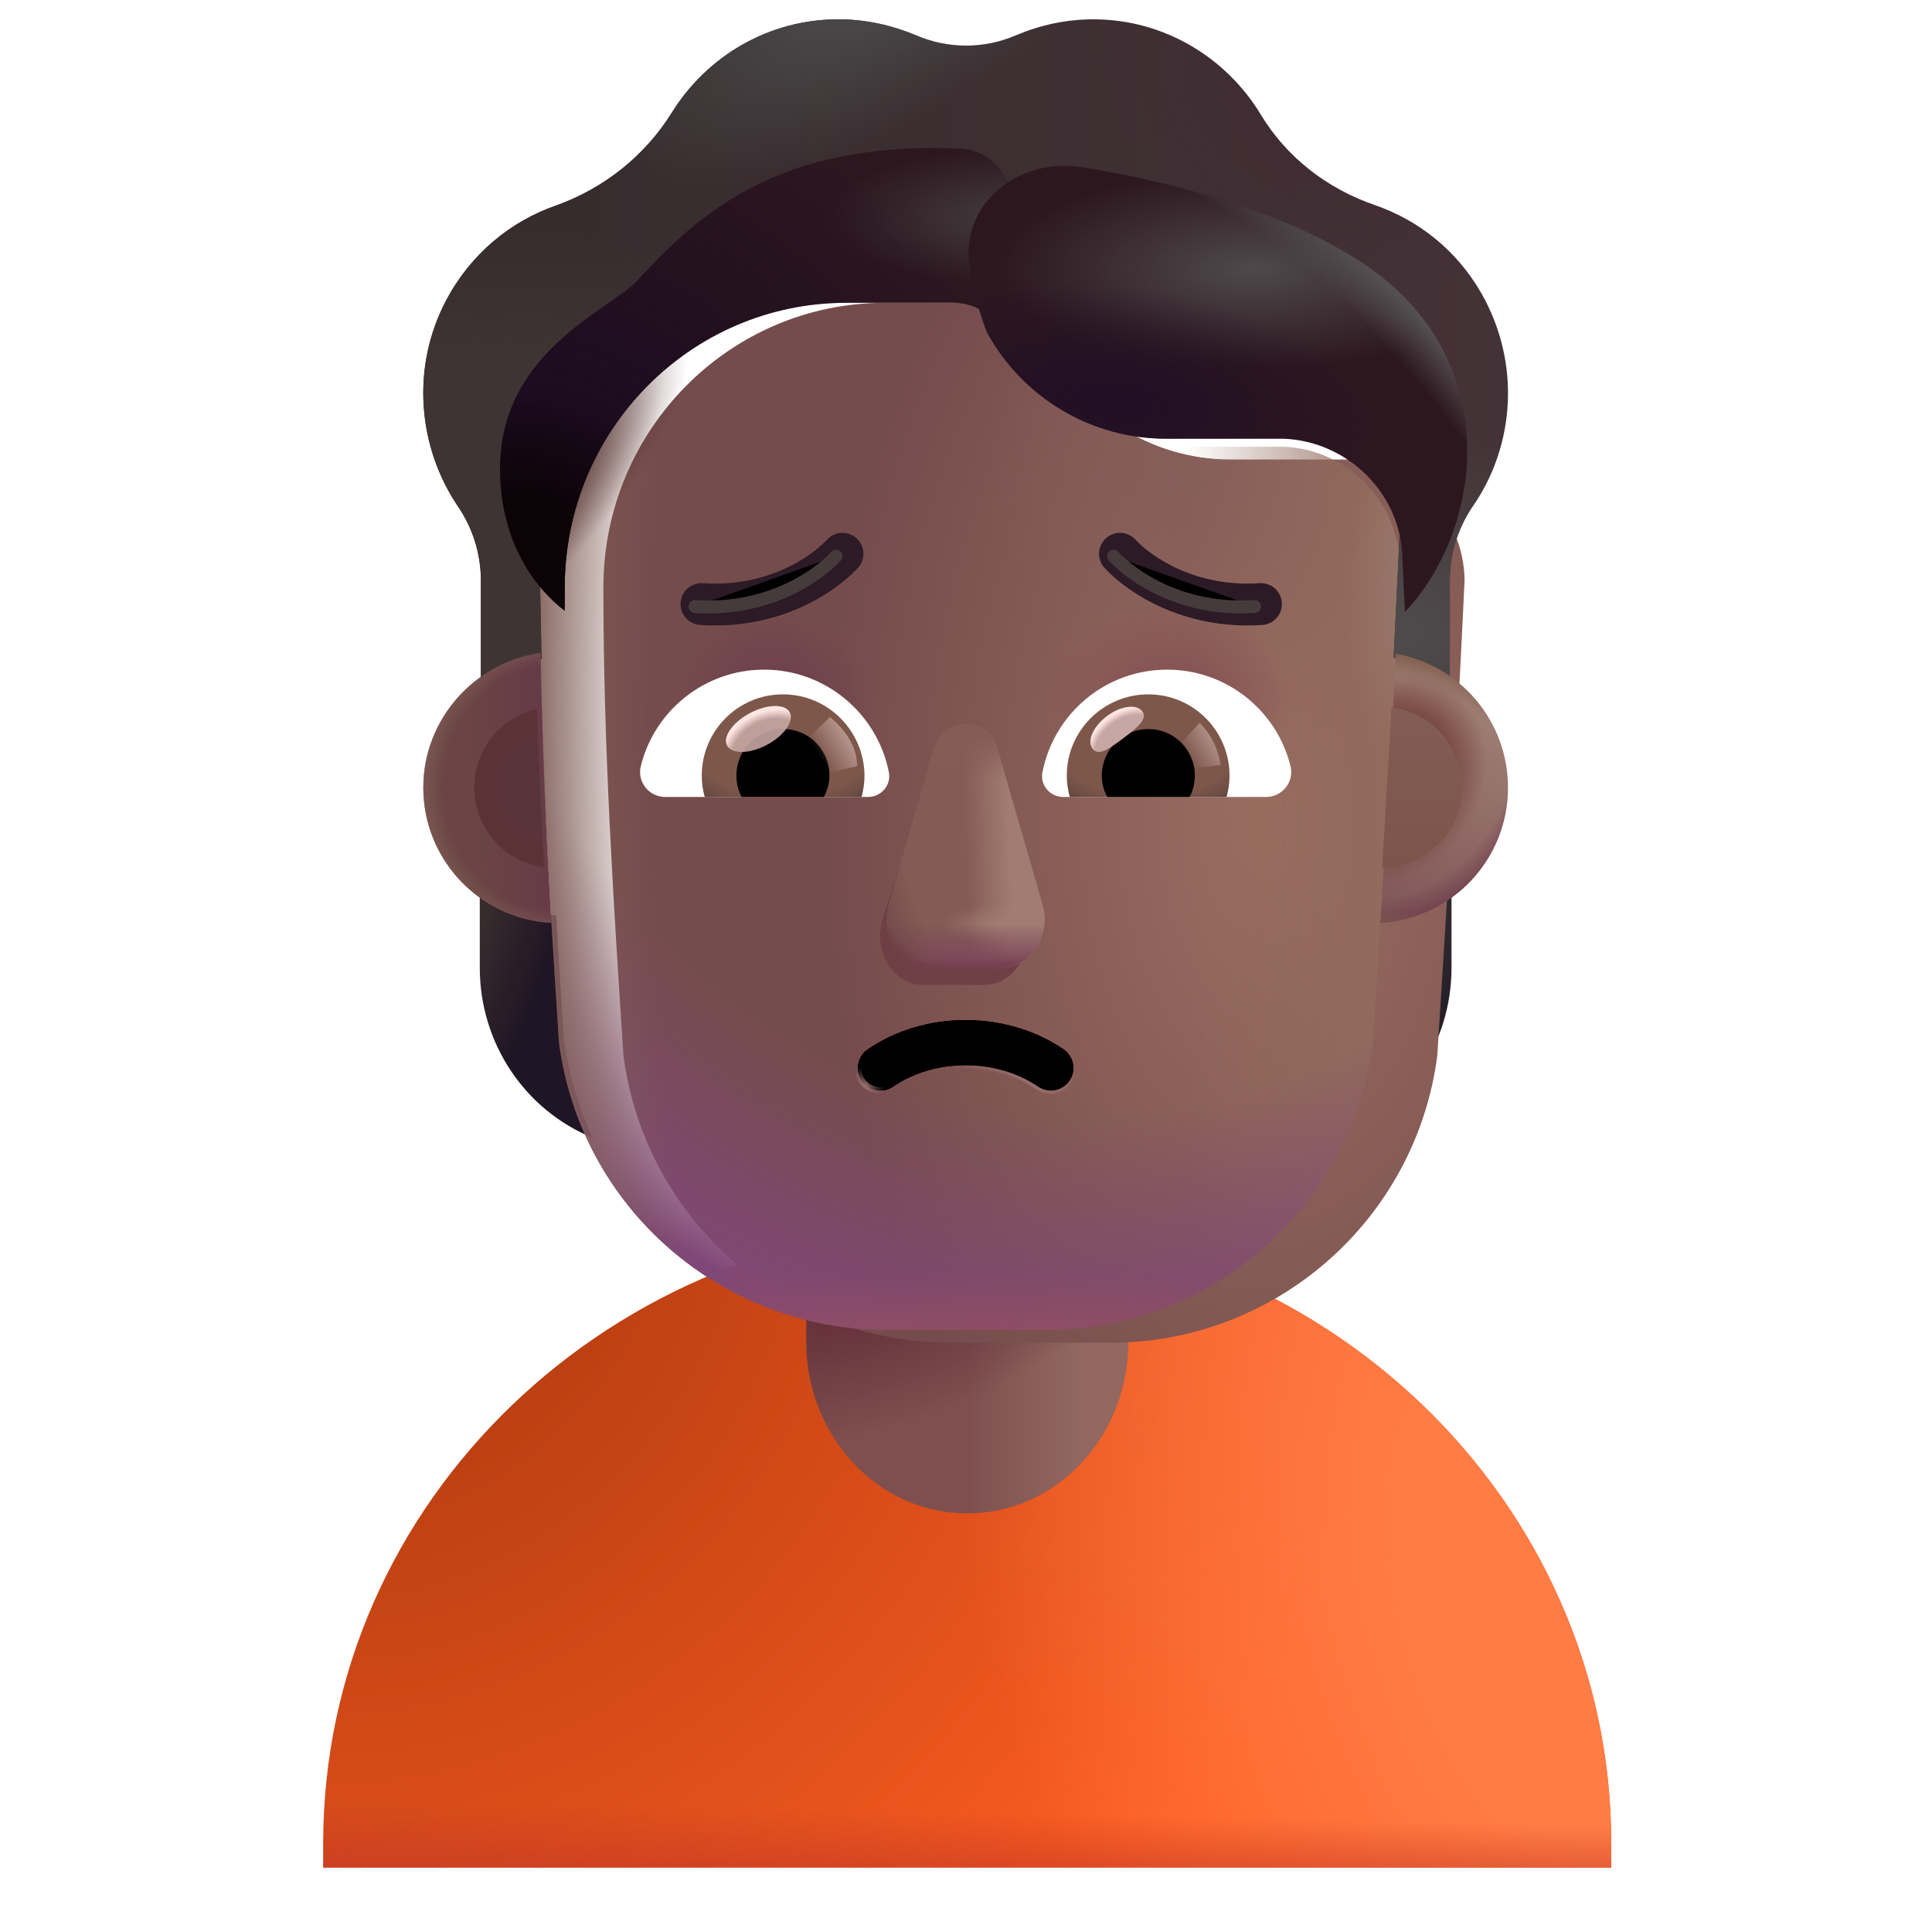 <svg viewBox="1 1 30 30" xmlns="http://www.w3.org/2000/svg">
<path d="M26.019 30V29.616C26.019 24.311 21.545 20 16.019 20C10.493 20.01 6.019 24.311 6.019 29.616V30H26.019Z" fill="url(#paint0_radial_3987_21837)"/>
<path d="M26.019 30V29.616C26.019 24.311 21.545 20 16.019 20C10.493 20.01 6.019 24.311 6.019 29.616V30H26.019Z" fill="url(#paint1_radial_3987_21837)"/>
<path d="M26.019 30V29.616C26.019 24.311 21.545 20 16.019 20C10.493 20.01 6.019 24.311 6.019 29.616V30H26.019Z" fill="url(#paint2_linear_3987_21837)"/>
<path d="M16.019 24.5C14.636 24.5 13.519 23.306 13.519 21.829V18.671C13.519 17.194 14.636 16 16.019 16C17.402 16 18.519 17.194 18.519 18.671V21.829C18.519 23.306 17.402 24.5 16.019 24.5Z" fill="#7E4F4E"/>
<path d="M16.019 24.5C14.636 24.5 13.519 23.306 13.519 21.829V18.671C13.519 17.194 14.636 16 16.019 16C17.402 16 18.519 17.194 18.519 18.671V21.829C18.519 23.306 17.402 24.5 16.019 24.5Z" fill="url(#paint3_linear_3987_21837)"/>
<path d="M16.019 24.5C14.636 24.5 13.519 23.306 13.519 21.829V18.671C13.519 17.194 14.636 16 16.019 16C17.402 16 18.519 17.194 18.519 18.671V21.829C18.519 23.306 17.402 24.5 16.019 24.5Z" fill="url(#paint4_radial_3987_21837)"/>
<path d="M22.355 15.212C22.794 15.198 23.205 15.049 23.539 14.808V16.026C23.539 17.195 22.843 18.236 21.785 18.668C22.007 18.194 22.16 17.677 22.237 17.124L22.355 15.212Z" fill="url(#paint5_radial_3987_21837)"/>
<path d="M9.633 15.212C9.195 15.198 8.784 15.049 8.45 14.808V16.026C8.45 17.195 9.146 18.236 10.204 18.668C9.981 18.194 9.828 17.677 9.752 17.124L9.633 15.212Z" fill="url(#paint6_radial_3987_21837)"/>
<g filter="url(#filter0_ii_3987_21837)">
<path d="M9.681 17.195C10.018 19.749 12.192 21.651 14.765 21.651H17.234C19.808 21.651 21.982 19.749 22.318 17.195C22.473 14.73 22.628 12.275 22.742 9.811C22.729 8.808 21.938 7.98 20.938 7.937H19.106C17.857 7.937 16.726 7.2 16.212 6.05C16.08 5.72 15.761 5.502 15.407 5.502H13.741C11.326 5.502 9.369 7.481 9.369 9.924C9.369 12.358 9.521 14.754 9.681 17.195Z" fill="url(#paint7_radial_3987_21837)"/>
<path d="M9.681 17.195C10.018 19.749 12.192 21.651 14.765 21.651H17.234C19.808 21.651 21.982 19.749 22.318 17.195C22.473 14.73 22.628 12.275 22.742 9.811C22.729 8.808 21.938 7.98 20.938 7.937H19.106C17.857 7.937 16.726 7.2 16.212 6.05C16.08 5.72 15.761 5.502 15.407 5.502H13.741C11.326 5.502 9.369 7.481 9.369 9.924C9.369 12.358 9.521 14.754 9.681 17.195Z" fill="url(#paint8_radial_3987_21837)"/>
</g>
<path d="M9.681 17.195C10.018 19.749 12.192 21.651 14.765 21.651H17.234C19.808 21.651 21.982 19.749 22.318 17.195C22.473 14.73 22.628 12.275 22.742 9.811C22.729 8.808 21.938 7.98 20.938 7.937H19.106C17.857 7.937 16.726 7.2 16.212 6.05C16.08 5.72 15.761 5.502 15.407 5.502H13.741C11.326 5.502 9.369 7.481 9.369 9.924C9.369 12.358 9.521 14.754 9.681 17.195Z" fill="url(#paint9_linear_3987_21837)"/>
<path d="M9.681 17.195C10.018 19.749 12.192 21.651 14.765 21.651H17.234C19.808 21.651 21.982 19.749 22.318 17.195C22.473 14.73 22.628 12.275 22.742 9.811C22.729 8.808 21.938 7.98 20.938 7.937H19.106C17.857 7.937 16.726 7.2 16.212 6.05C16.08 5.72 15.761 5.502 15.407 5.502H13.741C11.326 5.502 9.369 7.481 9.369 9.924C9.369 12.358 9.521 14.754 9.681 17.195Z" fill="url(#paint10_radial_3987_21837)"/>
<path d="M9.681 17.195C10.018 19.749 12.192 21.651 14.765 21.651H17.234C19.808 21.651 21.982 19.749 22.318 17.195C22.473 14.73 22.628 12.275 22.742 9.811C22.729 8.808 21.938 7.98 20.938 7.937H19.106C17.857 7.937 16.726 7.2 16.212 6.05C16.08 5.72 15.761 5.502 15.407 5.502H13.741C11.326 5.502 9.369 7.481 9.369 9.924C9.369 12.358 9.521 14.754 9.681 17.195Z" fill="url(#paint11_radial_3987_21837)"/>
<path d="M9.681 17.195C10.018 19.749 12.192 21.651 14.765 21.651H17.234C19.808 21.651 21.982 19.749 22.318 17.195C22.473 14.73 22.628 12.275 22.742 9.811C22.729 8.808 21.938 7.98 20.938 7.937H19.106C17.857 7.937 16.726 7.2 16.212 6.05C16.08 5.72 15.761 5.502 15.407 5.502H13.741C11.326 5.502 9.369 7.481 9.369 9.924C9.369 12.358 9.521 14.754 9.681 17.195Z" fill="url(#paint12_radial_3987_21837)"/>
<path d="M9.681 17.195C10.018 19.749 12.192 21.651 14.765 21.651H17.234C19.808 21.651 21.982 19.749 22.318 17.195C22.473 14.73 22.628 12.275 22.742 9.811C22.729 8.808 21.938 7.98 20.938 7.937H19.106C17.857 7.937 16.726 7.2 16.212 6.05C16.08 5.72 15.761 5.502 15.407 5.502H13.741C11.326 5.502 9.369 7.481 9.369 9.924C9.369 12.358 9.521 14.754 9.681 17.195Z" fill="url(#paint13_radial_3987_21837)"/>
<path d="M9.681 17.195C10.018 19.749 12.192 21.651 14.765 21.651H17.234C19.808 21.651 21.982 19.749 22.318 17.195C22.473 14.73 22.628 12.275 22.742 9.811C22.729 8.808 21.938 7.98 20.938 7.937H19.106C17.857 7.937 16.726 7.2 16.212 6.05C16.08 5.72 15.761 5.502 15.407 5.502H13.741C11.326 5.502 9.369 7.481 9.369 9.924C9.369 12.358 9.521 14.754 9.681 17.195Z" fill="url(#paint14_radial_3987_21837)"/>
<path d="M9.681 17.195C10.018 19.749 12.192 21.651 14.765 21.651H17.234C19.808 21.651 21.982 19.749 22.318 17.195C22.473 14.73 22.628 12.275 22.742 9.811C22.729 8.808 21.938 7.98 20.938 7.937H19.106C17.857 7.937 16.726 7.2 16.212 6.05C16.08 5.72 15.761 5.502 15.407 5.502H13.741C11.326 5.502 9.369 7.481 9.369 9.924C9.369 12.358 9.521 14.754 9.681 17.195Z" fill="url(#paint15_radial_3987_21837)"/>
<path d="M9.681 17.195C10.018 19.749 12.192 21.651 14.765 21.651H17.234C19.808 21.651 21.982 19.749 22.318 17.195C22.473 14.73 22.628 12.275 22.742 9.811C22.729 8.808 21.938 7.98 20.938 7.937H19.106C17.857 7.937 16.726 7.2 16.212 6.05C16.08 5.72 15.761 5.502 15.407 5.502H13.741C11.326 5.502 9.369 7.481 9.369 9.924C9.369 12.358 9.521 14.754 9.681 17.195Z" fill="url(#paint16_linear_3987_21837)"/>
<g filter="url(#filter1_f_3987_21837)">
<path d="M15.469 12.898L14.696 15.303C14.564 15.798 14.881 16.293 15.33 16.293H16.287C16.736 16.293 17.053 15.79 16.921 15.303L16.274 12.898C16.136 12.365 15.614 12.365 15.469 12.898Z" fill="#6F3F46"/>
</g>
<g filter="url(#filter2_f_3987_21837)">
<path d="M15.494 12.642L14.799 15.047C14.657 15.542 14.997 16.037 15.48 16.037H16.509C16.991 16.037 17.332 15.534 17.19 15.047L16.495 12.642C16.346 12.109 15.65 12.109 15.494 12.642Z" fill="#845B55"/>
<path d="M15.494 12.642L14.799 15.047C14.657 15.542 14.997 16.037 15.48 16.037H16.509C16.991 16.037 17.332 15.534 17.19 15.047L16.495 12.642C16.346 12.109 15.65 12.109 15.494 12.642Z" fill="url(#paint17_linear_3987_21837)"/>
<path d="M15.494 12.642L14.799 15.047C14.657 15.542 14.997 16.037 15.48 16.037H16.509C16.991 16.037 17.332 15.534 17.19 15.047L16.495 12.642C16.346 12.109 15.65 12.109 15.494 12.642Z" fill="url(#paint18_radial_3987_21837)"/>
<path d="M15.494 12.642L14.799 15.047C14.657 15.542 14.997 16.037 15.48 16.037H16.509C16.991 16.037 17.332 15.534 17.19 15.047L16.495 12.642C16.346 12.109 15.65 12.109 15.494 12.642Z" fill="url(#paint19_linear_3987_21837)"/>
<path d="M15.494 12.642L14.799 15.047C14.657 15.542 14.997 16.037 15.48 16.037H16.509C16.991 16.037 17.332 15.534 17.19 15.047L16.495 12.642C16.346 12.109 15.65 12.109 15.494 12.642Z" fill="url(#paint20_radial_3987_21837)"/>
<path d="M15.494 12.642L14.799 15.047C14.657 15.542 14.997 16.037 15.48 16.037H16.509C16.991 16.037 17.332 15.534 17.19 15.047L16.495 12.642C16.346 12.109 15.65 12.109 15.494 12.642Z" fill="url(#paint21_linear_3987_21837)"/>
</g>
<path d="M15.494 12.642L14.799 15.047C14.657 15.542 14.997 16.037 15.48 16.037H16.509C16.991 16.037 17.332 15.534 17.19 15.047L16.495 12.642C16.346 12.109 15.65 12.109 15.494 12.642Z" fill="url(#paint22_linear_3987_21837)"/>
<path d="M15.494 12.642L14.799 15.047C14.657 15.542 14.997 16.037 15.48 16.037H16.509C16.991 16.037 17.332 15.534 17.19 15.047L16.495 12.642C16.346 12.109 15.65 12.109 15.494 12.642Z" fill="url(#paint23_radial_3987_21837)"/>
<g filter="url(#filter3_ii_3987_21837)">
<path d="M22.347 4.885C23.02 5.116 23.624 5.586 24.006 6.26C24.616 7.334 24.526 8.618 23.867 9.566C23.638 9.903 23.513 10.303 23.513 10.71V12.264C23.268 12.094 22.945 11.967 22.64 11.913L22.742 9.811C22.729 8.808 21.938 7.98 20.938 7.937H19.106C17.857 7.937 16.726 7.201 16.212 6.05C16.08 5.72 15.761 5.502 15.407 5.502H13.741C11.326 5.502 9.369 7.481 9.369 9.924L9.409 11.935C9.077 11.984 8.73 12.095 8.467 12.28V10.71C8.467 10.303 8.342 9.903 8.113 9.566C7.489 8.646 7.377 7.411 7.926 6.365C8.307 5.642 8.925 5.137 9.626 4.892C10.376 4.625 11.014 4.12 11.437 3.439C11.979 2.575 12.929 2 14.019 2C14.442 2 14.845 2.091 15.22 2.246C15.719 2.463 16.281 2.463 16.781 2.246C17.149 2.091 17.551 2 17.975 2C19.078 2 20.043 2.597 20.577 3.481C20.98 4.148 21.611 4.632 22.347 4.885Z" fill="url(#paint24_linear_3987_21837)"/>
<path d="M22.347 4.885C23.02 5.116 23.624 5.586 24.006 6.26C24.616 7.334 24.526 8.618 23.867 9.566C23.638 9.903 23.513 10.303 23.513 10.71V12.264C23.268 12.094 22.945 11.967 22.64 11.913L22.742 9.811C22.729 8.808 21.938 7.98 20.938 7.937H19.106C17.857 7.937 16.726 7.201 16.212 6.05C16.08 5.72 15.761 5.502 15.407 5.502H13.741C11.326 5.502 9.369 7.481 9.369 9.924L9.409 11.935C9.077 11.984 8.73 12.095 8.467 12.28V10.71C8.467 10.303 8.342 9.903 8.113 9.566C7.489 8.646 7.377 7.411 7.926 6.365C8.307 5.642 8.925 5.137 9.626 4.892C10.376 4.625 11.014 4.12 11.437 3.439C11.979 2.575 12.929 2 14.019 2C14.442 2 14.845 2.091 15.22 2.246C15.719 2.463 16.281 2.463 16.781 2.246C17.149 2.091 17.551 2 17.975 2C19.078 2 20.043 2.597 20.577 3.481C20.98 4.148 21.611 4.632 22.347 4.885Z" fill="url(#paint25_radial_3987_21837)"/>
<path d="M22.347 4.885C23.02 5.116 23.624 5.586 24.006 6.26C24.616 7.334 24.526 8.618 23.867 9.566C23.638 9.903 23.513 10.303 23.513 10.71V12.264C23.268 12.094 22.945 11.967 22.64 11.913L22.742 9.811C22.729 8.808 21.938 7.98 20.938 7.937H19.106C17.857 7.937 16.726 7.201 16.212 6.05C16.08 5.72 15.761 5.502 15.407 5.502H13.741C11.326 5.502 9.369 7.481 9.369 9.924L9.409 11.935C9.077 11.984 8.73 12.095 8.467 12.28V10.71C8.467 10.303 8.342 9.903 8.113 9.566C7.489 8.646 7.377 7.411 7.926 6.365C8.307 5.642 8.925 5.137 9.626 4.892C10.376 4.625 11.014 4.12 11.437 3.439C11.979 2.575 12.929 2 14.019 2C14.442 2 14.845 2.091 15.22 2.246C15.719 2.463 16.281 2.463 16.781 2.246C17.149 2.091 17.551 2 17.975 2C19.078 2 20.043 2.597 20.577 3.481C20.98 4.148 21.611 4.632 22.347 4.885Z" fill="url(#paint26_radial_3987_21837)"/>
<path d="M22.347 4.885C23.02 5.116 23.624 5.586 24.006 6.26C24.616 7.334 24.526 8.618 23.867 9.566C23.638 9.903 23.513 10.303 23.513 10.71V12.264C23.268 12.094 22.945 11.967 22.64 11.913L22.742 9.811C22.729 8.808 21.938 7.98 20.938 7.937H19.106C17.857 7.937 16.726 7.201 16.212 6.05C16.08 5.72 15.761 5.502 15.407 5.502H13.741C11.326 5.502 9.369 7.481 9.369 9.924L9.409 11.935C9.077 11.984 8.73 12.095 8.467 12.28V10.71C8.467 10.303 8.342 9.903 8.113 9.566C7.489 8.646 7.377 7.411 7.926 6.365C8.307 5.642 8.925 5.137 9.626 4.892C10.376 4.625 11.014 4.12 11.437 3.439C11.979 2.575 12.929 2 14.019 2C14.442 2 14.845 2.091 15.22 2.246C15.719 2.463 16.281 2.463 16.781 2.246C17.149 2.091 17.551 2 17.975 2C19.078 2 20.043 2.597 20.577 3.481C20.98 4.148 21.611 4.632 22.347 4.885Z" fill="url(#paint27_radial_3987_21837)"/>
<path d="M22.347 4.885C23.02 5.116 23.624 5.586 24.006 6.26C24.616 7.334 24.526 8.618 23.867 9.566C23.638 9.903 23.513 10.303 23.513 10.71V12.264C23.268 12.094 22.945 11.967 22.64 11.913L22.742 9.811C22.729 8.808 21.938 7.98 20.938 7.937H19.106C17.857 7.937 16.726 7.201 16.212 6.05C16.08 5.72 15.761 5.502 15.407 5.502H13.741C11.326 5.502 9.369 7.481 9.369 9.924L9.409 11.935C9.077 11.984 8.73 12.095 8.467 12.28V10.71C8.467 10.303 8.342 9.903 8.113 9.566C7.489 8.646 7.377 7.411 7.926 6.365C8.307 5.642 8.925 5.137 9.626 4.892C10.376 4.625 11.014 4.12 11.437 3.439C11.979 2.575 12.929 2 14.019 2C14.442 2 14.845 2.091 15.22 2.246C15.719 2.463 16.281 2.463 16.781 2.246C17.149 2.091 17.551 2 17.975 2C19.078 2 20.043 2.597 20.577 3.481C20.98 4.148 21.611 4.632 22.347 4.885Z" fill="url(#paint28_radial_3987_21837)"/>
</g>
<g filter="url(#filter4_if_3987_21837)">
<path d="M16.299 6.229C16.268 6.17 16.239 6.11 16.212 6.05C16.08 5.72 15.761 5.502 15.407 5.502H13.741C11.326 5.502 9.369 7.481 9.369 9.924V10.284C8.924 9.945 8.365 9.231 8.365 8.075C8.365 6.673 9.388 5.964 10.04 5.512C10.224 5.384 10.379 5.277 10.473 5.18C10.513 5.139 10.556 5.093 10.603 5.043C11.061 4.558 11.876 3.694 13.299 3.316C14.099 3.103 14.912 3.076 15.521 3.11C15.994 3.137 16.326 3.545 16.326 4.018V6.211L16.299 6.229Z" fill="#2D171F"/>
<path d="M16.299 6.229C16.268 6.17 16.239 6.11 16.212 6.05C16.08 5.72 15.761 5.502 15.407 5.502H13.741C11.326 5.502 9.369 7.481 9.369 9.924V10.284C8.924 9.945 8.365 9.231 8.365 8.075C8.365 6.673 9.388 5.964 10.04 5.512C10.224 5.384 10.379 5.277 10.473 5.18C10.513 5.139 10.556 5.093 10.603 5.043C11.061 4.558 11.876 3.694 13.299 3.316C14.099 3.103 14.912 3.076 15.521 3.11C15.994 3.137 16.326 3.545 16.326 4.018V6.211L16.299 6.229Z" fill="url(#paint29_radial_3987_21837)"/>
<path d="M16.299 6.229C16.268 6.17 16.239 6.11 16.212 6.05C16.08 5.72 15.761 5.502 15.407 5.502H13.741C11.326 5.502 9.369 7.481 9.369 9.924V10.284C8.924 9.945 8.365 9.231 8.365 8.075C8.365 6.673 9.388 5.964 10.04 5.512C10.224 5.384 10.379 5.277 10.473 5.18C10.513 5.139 10.556 5.093 10.603 5.043C11.061 4.558 11.876 3.694 13.299 3.316C14.099 3.103 14.912 3.076 15.521 3.11C15.994 3.137 16.326 3.545 16.326 4.018V6.211L16.299 6.229Z" fill="url(#paint30_radial_3987_21837)"/>
</g>
<g filter="url(#filter5_f_3987_21837)">
<path d="M22.815 10.503L22.777 9.677C22.763 8.678 21.938 7.854 20.938 7.812H19.106C17.943 7.812 16.882 7.176 16.327 6.164C16.327 6.164 16.157 5.771 16.058 5.153C15.899 4.163 16.814 3.436 17.804 3.597C19.189 3.821 20.908 4.268 22.134 5.067C24.416 6.556 24.017 9.239 22.815 10.503Z" fill="#2D171F"/>
<path d="M22.815 10.503L22.777 9.677C22.763 8.678 21.938 7.854 20.938 7.812H19.106C17.943 7.812 16.882 7.176 16.327 6.164C16.327 6.164 16.157 5.771 16.058 5.153C15.899 4.163 16.814 3.436 17.804 3.597C19.189 3.821 20.908 4.268 22.134 5.067C24.416 6.556 24.017 9.239 22.815 10.503Z" fill="url(#paint31_radial_3987_21837)"/>
<path d="M22.815 10.503L22.777 9.677C22.763 8.678 21.938 7.854 20.938 7.812H19.106C17.943 7.812 16.882 7.176 16.327 6.164C16.327 6.164 16.157 5.771 16.058 5.153C15.899 4.163 16.814 3.436 17.804 3.597C19.189 3.821 20.908 4.268 22.134 5.067C24.416 6.556 24.017 9.239 22.815 10.503Z" fill="url(#paint32_radial_3987_21837)"/>
<path d="M22.815 10.503L22.777 9.677C22.763 8.678 21.938 7.854 20.938 7.812H19.106C17.943 7.812 16.882 7.176 16.327 6.164C16.327 6.164 16.157 5.771 16.058 5.153C15.899 4.163 16.814 3.436 17.804 3.597C19.189 3.821 20.908 4.268 22.134 5.067C24.416 6.556 24.017 9.239 22.815 10.503Z" fill="url(#paint33_radial_3987_21837)"/>
</g>
<path d="M19.124 11.398C20.046 11.398 20.826 12.034 21.038 12.894C21.101 13.14 20.912 13.375 20.659 13.375H17.508C17.307 13.375 17.146 13.192 17.187 12.991C17.364 12.086 18.161 11.398 19.124 11.398Z" fill="white"/>
<path d="M18.831 11.782C19.53 11.782 20.092 12.349 20.092 13.043C20.092 13.157 20.075 13.272 20.046 13.375H17.611C17.582 13.266 17.565 13.157 17.565 13.043C17.565 12.349 18.132 11.782 18.831 11.782Z" fill="url(#paint34_radial_3987_21837)"/>
<path d="M18.109 13.043C18.109 12.642 18.43 12.321 18.831 12.321C19.233 12.321 19.553 12.642 19.553 13.043C19.553 13.163 19.525 13.278 19.473 13.375H18.195C18.138 13.278 18.109 13.163 18.109 13.043Z" fill="black"/>
<g filter="url(#filter6_f_3987_21837)">
<path d="M18.739 12.048C18.828 12.168 18.641 12.315 18.427 12.475C18.214 12.634 18.055 12.746 17.965 12.626C17.876 12.506 17.976 12.28 18.189 12.12C18.403 11.96 18.649 11.928 18.739 12.048Z" fill="#C7A7A3"/>
<path d="M18.739 12.048C18.828 12.168 18.641 12.315 18.427 12.475C18.214 12.634 18.055 12.746 17.965 12.626C17.876 12.506 17.976 12.28 18.189 12.12C18.403 11.96 18.649 11.928 18.739 12.048Z" fill="url(#paint35_radial_3987_21837)"/>
</g>
<g filter="url(#filter7_f_3987_21837)">
<path d="M19.954 12.877C19.908 12.551 19.717 12.305 19.628 12.223L19.261 12.626L19.426 12.948L19.954 12.877Z" fill="url(#paint36_linear_3987_21837)"/>
</g>
<path d="M12.865 11.398C11.943 11.398 11.163 12.034 10.951 12.894C10.888 13.14 11.077 13.375 11.329 13.375H14.481C14.682 13.375 14.842 13.192 14.802 12.991C14.625 12.085 13.822 11.398 12.865 11.398Z" fill="white"/>
<path d="M13.158 11.782C12.459 11.782 11.897 12.349 11.897 13.043C11.897 13.157 11.914 13.272 11.943 13.375H14.378C14.407 13.266 14.424 13.157 14.424 13.043C14.418 12.349 13.857 11.782 13.158 11.782Z" fill="url(#paint37_radial_3987_21837)"/>
<path d="M13.88 13.043C13.88 12.641 13.559 12.32 13.158 12.32C12.756 12.32 12.435 12.641 12.435 13.043C12.435 13.163 12.464 13.278 12.516 13.375H13.794C13.845 13.278 13.88 13.163 13.88 13.043Z" fill="black"/>
<g filter="url(#filter8_f_3987_21837)">
<path d="M14.309 12.895C14.309 12.487 13.978 12.215 13.889 12.133L13.481 12.527L13.732 13.038L14.309 12.895Z" fill="url(#paint38_linear_3987_21837)"/>
</g>
<g filter="url(#filter9_f_3987_21837)">
<ellipse cx="12.777" cy="12.32" rx="0.55" ry="0.279" transform="rotate(-27.914 12.777 12.32)" fill="#C7A7A3" fill-opacity="0.9"/>
<ellipse cx="12.777" cy="12.32" rx="0.55" ry="0.279" transform="rotate(-27.914 12.777 12.32)" fill="url(#paint39_radial_3987_21837)"/>
</g>
<path d="M22.435 15.331C22.521 13.939 22.604 12.548 22.676 11.155C23.665 11.328 24.416 12.191 24.416 13.229C24.416 14.35 23.54 15.267 22.435 15.331Z" fill="url(#paint40_linear_3987_21837)"/>
<path d="M22.435 15.331C22.521 13.939 22.604 12.548 22.676 11.155C23.665 11.328 24.416 12.191 24.416 13.229C24.416 14.35 23.54 15.267 22.435 15.331Z" fill="url(#paint41_radial_3987_21837)"/>
<path d="M22.435 15.331C22.521 13.939 22.604 12.548 22.676 11.155C23.665 11.328 24.416 12.191 24.416 13.229C24.416 14.35 23.54 15.267 22.435 15.331Z" fill="url(#paint42_radial_3987_21837)"/>
<path d="M22.435 15.331C22.521 13.939 22.604 12.548 22.676 11.155C23.665 11.328 24.416 12.191 24.416 13.229C24.416 14.35 23.54 15.267 22.435 15.331Z" fill="url(#paint43_radial_3987_21837)"/>
<path d="M9.394 11.138C8.372 11.282 7.573 12.167 7.573 13.229C7.573 14.353 8.453 15.272 9.563 15.332C9.478 13.933 9.421 12.537 9.394 11.138Z" fill="url(#paint44_linear_3987_21837)"/>
<path d="M9.394 11.138C8.372 11.282 7.573 12.167 7.573 13.229C7.573 14.353 8.453 15.272 9.563 15.332C9.478 13.933 9.421 12.537 9.394 11.138Z" fill="url(#paint45_radial_3987_21837)"/>
<g filter="url(#filter10_f_3987_21837)">
<path d="M9.34 12.008C8.782 12.134 8.365 12.632 8.365 13.228C8.365 13.863 8.837 14.387 9.449 14.467C9.404 13.647 9.366 12.829 9.34 12.008Z" fill="url(#paint46_radial_3987_21837)"/>
</g>
<g filter="url(#filter11_f_3987_21837)">
<path d="M22.462 14.475C22.513 13.644 22.561 12.814 22.607 11.984C23.224 12.061 23.701 12.587 23.701 13.224C23.701 13.911 23.147 14.468 22.462 14.475Z" fill="url(#paint47_linear_3987_21837)"/>
</g>
<path d="M14.87 17.872C15.514 17.43 16.469 17.429 17.12 17.873C17.28 17.982 17.497 17.941 17.606 17.781C17.715 17.621 17.674 17.403 17.514 17.294C16.626 16.689 15.357 16.688 14.474 17.295C14.314 17.404 14.274 17.622 14.383 17.782C14.493 17.941 14.71 17.982 14.87 17.872Z" fill="#87004D"/>
<path d="M14.87 17.872C15.514 17.43 16.469 17.429 17.12 17.873C17.28 17.982 17.497 17.941 17.606 17.781C17.715 17.621 17.674 17.403 17.514 17.294C16.626 16.689 15.357 16.688 14.474 17.295C14.314 17.404 14.274 17.622 14.383 17.782C14.493 17.941 14.71 17.982 14.87 17.872Z" stroke="url(#paint48_radial_3987_21837)" stroke-width="0.1" stroke-linecap="round" stroke-linejoin="round"/>
<path d="M14.87 17.872C15.514 17.43 16.469 17.429 17.12 17.873C17.28 17.982 17.497 17.941 17.606 17.781C17.715 17.621 17.674 17.403 17.514 17.294C16.626 16.689 15.357 16.688 14.474 17.295C14.314 17.404 14.274 17.622 14.383 17.782C14.493 17.941 14.71 17.982 14.87 17.872Z" stroke="url(#paint49_radial_3987_21837)" stroke-width="0.1" stroke-linecap="round" stroke-linejoin="round"/>
<g filter="url(#filter12_i_3987_21837)">
<path d="M18.291 9.699C18.595 10.026 19.369 10.554 20.48 10.48" stroke="#2C1A26" stroke-width="0.65" stroke-linecap="round"/>
</g>
<g filter="url(#filter13_i_3987_21837)">
<path d="M13.982 9.699C13.678 10.026 12.905 10.554 11.793 10.48" stroke="#2C1A26" stroke-width="0.65" stroke-linecap="round"/>
</g>
<g filter="url(#filter14_f_3987_21837)">
<path d="M18.291 9.637C18.595 9.963 19.369 10.492 20.48 10.418" stroke="#463B3C" stroke-width="0.2" stroke-linecap="round"/>
</g>
<g filter="url(#filter15_f_3987_21837)">
<path d="M13.982 9.637C13.678 9.963 12.905 10.492 11.793 10.418" stroke="#463B3C" stroke-width="0.2" stroke-linecap="round"/>
</g>
<defs>
<filter id="filter0_ii_3987_21837" x="9.369" y="5.502" width="14.373" height="16.349" filterUnits="userSpaceOnUse" color-interpolation-filters="sRGB">
<feFlood flood-opacity="0" result="BackgroundImageFix"/>
<feBlend mode="normal" in="SourceGraphic" in2="BackgroundImageFix" result="shape"/>
<feColorMatrix in="SourceAlpha" type="matrix" values="0 0 0 0 0 0 0 0 0 0 0 0 0 0 0 0 0 0 127 0" result="hardAlpha"/>
<feOffset dx="1"/>
<feGaussianBlur stdDeviation="0.7"/>
<feComposite in2="hardAlpha" operator="arithmetic" k2="-1" k3="1"/>
<feColorMatrix type="matrix" values="0 0 0 0 0.494 0 0 0 0 0.353 0 0 0 0 0.325 0 0 0 1 0"/>
<feBlend mode="normal" in2="shape" result="effect1_innerShadow_3987_21837"/>
<feColorMatrix in="SourceAlpha" type="matrix" values="0 0 0 0 0 0 0 0 0 0 0 0 0 0 0 0 0 0 127 0" result="hardAlpha"/>
<feOffset dy="0.2"/>
<feGaussianBlur stdDeviation="0.375"/>
<feComposite in2="hardAlpha" operator="arithmetic" k2="-1" k3="1"/>
<feColorMatrix type="matrix" values="0 0 0 0 0.396 0 0 0 0 0.216 0 0 0 0 0.216 0 0 0 1 0"/>
<feBlend mode="normal" in2="effect1_innerShadow_3987_21837" result="effect2_innerShadow_3987_21837"/>
</filter>
<filter id="filter1_f_3987_21837" x="13.666" y="11.498" width="4.286" height="5.795" filterUnits="userSpaceOnUse" color-interpolation-filters="sRGB">
<feFlood flood-opacity="0" result="BackgroundImageFix"/>
<feBlend mode="normal" in="SourceGraphic" in2="BackgroundImageFix" result="shape"/>
<feGaussianBlur stdDeviation="0.5" result="effect1_foregroundBlur_3987_21837"/>
</filter>
<filter id="filter2_f_3987_21837" x="14.566" y="12.042" width="2.856" height="4.195" filterUnits="userSpaceOnUse" color-interpolation-filters="sRGB">
<feFlood flood-opacity="0" result="BackgroundImageFix"/>
<feBlend mode="normal" in="SourceGraphic" in2="BackgroundImageFix" result="shape"/>
<feGaussianBlur stdDeviation="0.1" result="effect1_foregroundBlur_3987_21837"/>
</filter>
<filter id="filter3_ii_3987_21837" x="7.573" y="1.5" width="16.844" height="10.78" filterUnits="userSpaceOnUse" color-interpolation-filters="sRGB">
<feFlood flood-opacity="0" result="BackgroundImageFix"/>
<feBlend mode="normal" in="SourceGraphic" in2="BackgroundImageFix" result="shape"/>
<feColorMatrix in="SourceAlpha" type="matrix" values="0 0 0 0 0 0 0 0 0 0 0 0 0 0 0 0 0 0 127 0" result="hardAlpha"/>
<feOffset dy="-0.5"/>
<feGaussianBlur stdDeviation="0.625"/>
<feComposite in2="hardAlpha" operator="arithmetic" k2="-1" k3="1"/>
<feColorMatrix type="matrix" values="0 0 0 0 0.137 0 0 0 0 0.09 0 0 0 0 0.145 0 0 0 1 0"/>
<feBlend mode="normal" in2="shape" result="effect1_innerShadow_3987_21837"/>
<feColorMatrix in="SourceAlpha" type="matrix" values="0 0 0 0 0 0 0 0 0 0 0 0 0 0 0 0 0 0 127 0" result="hardAlpha"/>
<feOffset dy="-0.2"/>
<feGaussianBlur stdDeviation="0.2"/>
<feComposite in2="hardAlpha" operator="arithmetic" k2="-1" k3="1"/>
<feColorMatrix type="matrix" values="0 0 0 0 0.078 0 0 0 0 0.035 0 0 0 0 0.047 0 0 0 1 0"/>
<feBlend mode="normal" in2="effect1_innerShadow_3987_21837" result="effect2_innerShadow_3987_21837"/>
</filter>
<filter id="filter4_if_3987_21837" x="7.865" y="2.598" width="8.961" height="8.186" filterUnits="userSpaceOnUse" color-interpolation-filters="sRGB">
<feFlood flood-opacity="0" result="BackgroundImageFix"/>
<feBlend mode="normal" in="SourceGraphic" in2="BackgroundImageFix" result="shape"/>
<feColorMatrix in="SourceAlpha" type="matrix" values="0 0 0 0 0 0 0 0 0 0 0 0 0 0 0 0 0 0 127 0" result="hardAlpha"/>
<feOffset dx="0.4" dy="0.2"/>
<feGaussianBlur stdDeviation="0.2"/>
<feComposite in2="hardAlpha" operator="arithmetic" k2="-1" k3="1"/>
<feColorMatrix type="matrix" values="0 0 0 0 0.286 0 0 0 0 0.243 0 0 0 0 0.227 0 0 0 1 0"/>
<feBlend mode="normal" in2="shape" result="effect1_innerShadow_3987_21837"/>
<feGaussianBlur stdDeviation="0.25" result="effect2_foregroundBlur_3987_21837"/>
</filter>
<filter id="filter5_f_3987_21837" x="15.54" y="3.074" width="8.743" height="7.929" filterUnits="userSpaceOnUse" color-interpolation-filters="sRGB">
<feFlood flood-opacity="0" result="BackgroundImageFix"/>
<feBlend mode="normal" in="SourceGraphic" in2="BackgroundImageFix" result="shape"/>
<feGaussianBlur stdDeviation="0.25" result="effect1_foregroundBlur_3987_21837"/>
</filter>
<filter id="filter6_f_3987_21837" x="17.833" y="11.876" width="1.029" height="0.901" filterUnits="userSpaceOnUse" color-interpolation-filters="sRGB">
<feFlood flood-opacity="0" result="BackgroundImageFix"/>
<feBlend mode="normal" in="SourceGraphic" in2="BackgroundImageFix" result="shape"/>
<feGaussianBlur stdDeviation="0.05" result="effect1_foregroundBlur_3987_21837"/>
</filter>
<filter id="filter7_f_3987_21837" x="19.061" y="12.023" width="1.094" height="1.125" filterUnits="userSpaceOnUse" color-interpolation-filters="sRGB">
<feFlood flood-opacity="0" result="BackgroundImageFix"/>
<feBlend mode="normal" in="SourceGraphic" in2="BackgroundImageFix" result="shape"/>
<feGaussianBlur stdDeviation="0.1" result="effect1_foregroundBlur_3987_21837"/>
</filter>
<filter id="filter8_f_3987_21837" x="13.281" y="11.933" width="1.228" height="1.304" filterUnits="userSpaceOnUse" color-interpolation-filters="sRGB">
<feFlood flood-opacity="0" result="BackgroundImageFix"/>
<feBlend mode="normal" in="SourceGraphic" in2="BackgroundImageFix" result="shape"/>
<feGaussianBlur stdDeviation="0.1" result="effect1_foregroundBlur_3987_21837"/>
</filter>
<filter id="filter9_f_3987_21837" x="12.174" y="11.864" width="1.207" height="0.913" filterUnits="userSpaceOnUse" color-interpolation-filters="sRGB">
<feFlood flood-opacity="0" result="BackgroundImageFix"/>
<feBlend mode="normal" in="SourceGraphic" in2="BackgroundImageFix" result="shape"/>
<feGaussianBlur stdDeviation="0.05" result="effect1_foregroundBlur_3987_21837"/>
</filter>
<filter id="filter10_f_3987_21837" x="8.115" y="11.758" width="1.585" height="2.959" filterUnits="userSpaceOnUse" color-interpolation-filters="sRGB">
<feFlood flood-opacity="0" result="BackgroundImageFix"/>
<feBlend mode="normal" in="SourceGraphic" in2="BackgroundImageFix" result="shape"/>
<feGaussianBlur stdDeviation="0.125" result="effect1_foregroundBlur_3987_21837"/>
</filter>
<filter id="filter11_f_3987_21837" x="21.962" y="11.484" width="2.239" height="3.491" filterUnits="userSpaceOnUse" color-interpolation-filters="sRGB">
<feFlood flood-opacity="0" result="BackgroundImageFix"/>
<feBlend mode="normal" in="SourceGraphic" in2="BackgroundImageFix" result="shape"/>
<feGaussianBlur stdDeviation="0.25" result="effect1_foregroundBlur_3987_21837"/>
</filter>
<filter id="filter12_i_3987_21837" x="17.966" y="9.274" width="2.939" height="1.538" filterUnits="userSpaceOnUse" color-interpolation-filters="sRGB">
<feFlood flood-opacity="0" result="BackgroundImageFix"/>
<feBlend mode="normal" in="SourceGraphic" in2="BackgroundImageFix" result="shape"/>
<feColorMatrix in="SourceAlpha" type="matrix" values="0 0 0 0 0 0 0 0 0 0 0 0 0 0 0 0 0 0 127 0" result="hardAlpha"/>
<feOffset dx="0.1" dy="-0.1"/>
<feGaussianBlur stdDeviation="0.1"/>
<feComposite in2="hardAlpha" operator="arithmetic" k2="-1" k3="1"/>
<feColorMatrix type="matrix" values="0 0 0 0 0.145 0 0 0 0 0.09 0 0 0 0 0.086 0 0 0 1 0"/>
<feBlend mode="normal" in2="shape" result="effect1_innerShadow_3987_21837"/>
</filter>
<filter id="filter13_i_3987_21837" x="11.468" y="9.274" width="2.939" height="1.538" filterUnits="userSpaceOnUse" color-interpolation-filters="sRGB">
<feFlood flood-opacity="0" result="BackgroundImageFix"/>
<feBlend mode="normal" in="SourceGraphic" in2="BackgroundImageFix" result="shape"/>
<feColorMatrix in="SourceAlpha" type="matrix" values="0 0 0 0 0 0 0 0 0 0 0 0 0 0 0 0 0 0 127 0" result="hardAlpha"/>
<feOffset dx="0.1" dy="-0.1"/>
<feGaussianBlur stdDeviation="0.1"/>
<feComposite in2="hardAlpha" operator="arithmetic" k2="-1" k3="1"/>
<feColorMatrix type="matrix" values="0 0 0 0 0.145 0 0 0 0 0.09 0 0 0 0 0.086 0 0 0 1 0"/>
<feBlend mode="normal" in2="shape" result="effect1_innerShadow_3987_21837"/>
</filter>
<filter id="filter14_f_3987_21837" x="17.991" y="9.337" width="2.789" height="1.388" filterUnits="userSpaceOnUse" color-interpolation-filters="sRGB">
<feFlood flood-opacity="0" result="BackgroundImageFix"/>
<feBlend mode="normal" in="SourceGraphic" in2="BackgroundImageFix" result="shape"/>
<feGaussianBlur stdDeviation="0.1" result="effect1_foregroundBlur_3987_21837"/>
</filter>
<filter id="filter15_f_3987_21837" x="11.493" y="9.337" width="2.789" height="1.388" filterUnits="userSpaceOnUse" color-interpolation-filters="sRGB">
<feFlood flood-opacity="0" result="BackgroundImageFix"/>
<feBlend mode="normal" in="SourceGraphic" in2="BackgroundImageFix" result="shape"/>
<feGaussianBlur stdDeviation="0.1" result="effect1_foregroundBlur_3987_21837"/>
</filter>
<radialGradient id="paint0_radial_3987_21837" cx="0" cy="0" r="1" gradientUnits="userSpaceOnUse" gradientTransform="translate(6.019 19.125) rotate(30.75) scale(26.159 26.604)">
<stop stop-color="#A3340B"/>
<stop offset="0.649" stop-color="#FF5E23"/>
</radialGradient>
<radialGradient id="paint1_radial_3987_21837" cx="0" cy="0" r="1" gradientUnits="userSpaceOnUse" gradientTransform="translate(25.25 26.125) rotate(162.31) scale(8.77 16.022)">
<stop offset="0.249" stop-color="#FF7C45"/>
<stop offset="1" stop-color="#FF7C45" stop-opacity="0"/>
</radialGradient>
<linearGradient id="paint2_linear_3987_21837" x1="16.594" y1="30.656" x2="16.625" y2="29.156" gradientUnits="userSpaceOnUse">
<stop stop-color="#C63925"/>
<stop offset="1" stop-color="#C63925" stop-opacity="0"/>
</linearGradient>
<linearGradient id="paint3_linear_3987_21837" x1="18.812" y1="23.062" x2="16.019" y2="23.062" gradientUnits="userSpaceOnUse">
<stop offset="0.375" stop-color="#926861"/>
<stop offset="1" stop-color="#926861" stop-opacity="0"/>
</linearGradient>
<radialGradient id="paint4_radial_3987_21837" cx="0" cy="0" r="1" gradientUnits="userSpaceOnUse" gradientTransform="translate(14.469 20.812) rotate(71.767) scale(2.797 5.85)">
<stop offset="0.232" stop-color="#67323C"/>
<stop offset="0.847" stop-color="#67323C" stop-opacity="0"/>
</radialGradient>
<radialGradient id="paint5_radial_3987_21837" cx="0" cy="0" r="1" gradientUnits="userSpaceOnUse" gradientTransform="translate(22.214 14.808) rotate(69.657) scale(2.818 3.348)">
<stop offset="0.215" stop-color="#332F31"/>
<stop offset="1" stop-color="#221925"/>
</radialGradient>
<radialGradient id="paint6_radial_3987_21837" cx="0" cy="0" r="1" gradientUnits="userSpaceOnUse" gradientTransform="translate(8.069 15.45) rotate(17.447) scale(2.025 6.248)">
<stop stop-color="#3E3330"/>
<stop offset="0.746" stop-color="#201524"/>
</radialGradient>
<radialGradient id="paint7_radial_3987_21837" cx="0" cy="0" r="1" gradientUnits="userSpaceOnUse" gradientTransform="translate(19.668 13.577) rotate(180) scale(6.841 12.101)">
<stop stop-color="#9A6E61"/>
<stop offset="1" stop-color="#754C4C"/>
<stop offset="1" stop-color="#754C4C"/>
</radialGradient>
<radialGradient id="paint8_radial_3987_21837" cx="0" cy="0" r="1" gradientUnits="userSpaceOnUse" gradientTransform="translate(19.17 7.062) rotate(121.159) scale(4.408 3.639)">
<stop offset="0.078" stop-color="#855E5A"/>
<stop offset="1" stop-color="#855E5A" stop-opacity="0"/>
</radialGradient>
<linearGradient id="paint9_linear_3987_21837" x1="22.742" y1="15.782" x2="19.433" y2="15.782" gradientUnits="userSpaceOnUse">
<stop stop-color="#936B5D"/>
<stop offset="1" stop-color="#936B5D" stop-opacity="0"/>
</linearGradient>
<radialGradient id="paint10_radial_3987_21837" cx="0" cy="0" r="1" gradientUnits="userSpaceOnUse" gradientTransform="translate(18.064 5.839) rotate(94.704) scale(16.311 13.507)">
<stop offset="0.767" stop-color="#804776" stop-opacity="0"/>
<stop offset="1" stop-color="#804776"/>
</radialGradient>
<radialGradient id="paint11_radial_3987_21837" cx="0" cy="0" r="1" gradientUnits="userSpaceOnUse" gradientTransform="translate(19.197 11.859) rotate(-90) scale(1.503 1.859)">
<stop offset="0.325" stop-color="#875455"/>
<stop offset="1" stop-color="#875455" stop-opacity="0"/>
</radialGradient>
<radialGradient id="paint12_radial_3987_21837" cx="0" cy="0" r="1" gradientUnits="userSpaceOnUse" gradientTransform="translate(12.985 11.919) rotate(-89.794) scale(1.432 1.558)">
<stop offset="0.378" stop-color="#70424E"/>
<stop offset="1" stop-color="#70424E" stop-opacity="0"/>
</radialGradient>
<radialGradient id="paint13_radial_3987_21837" cx="0" cy="0" r="1" gradientUnits="userSpaceOnUse" gradientTransform="translate(20.486 14.869) rotate(176.388) scale(11.139 28.455)">
<stop offset="0.836" stop-color="#815F58" stop-opacity="0"/>
<stop offset="1" stop-color="#815F58"/>
</radialGradient>
<radialGradient id="paint14_radial_3987_21837" cx="0" cy="0" r="1" gradientUnits="userSpaceOnUse" gradientTransform="translate(7.108 10.001) rotate(-40.741) scale(5.847 1.727)">
<stop offset="0.539" stop-color="#4F2C2A"/>
<stop offset="1" stop-color="#4F2C2A" stop-opacity="0"/>
</radialGradient>
<radialGradient id="paint15_radial_3987_21837" cx="0" cy="0" r="1" gradientUnits="userSpaceOnUse" gradientTransform="translate(23.25 9.759) rotate(95.368) scale(3.282 1.312)">
<stop offset="0.245" stop-color="#98786D"/>
<stop offset="1" stop-color="#98786D" stop-opacity="0"/>
</radialGradient>
<linearGradient id="paint16_linear_3987_21837" x1="16.056" y1="22.102" x2="16.056" y2="20.758" gradientUnits="userSpaceOnUse">
<stop stop-color="#96505D"/>
<stop offset="1" stop-color="#96505D" stop-opacity="0"/>
</linearGradient>
<linearGradient id="paint17_linear_3987_21837" x1="17.091" y1="14.46" x2="15.994" y2="14.505" gradientUnits="userSpaceOnUse">
<stop offset="0.36" stop-color="#A17C72"/>
<stop offset="1" stop-color="#A17C72" stop-opacity="0"/>
</linearGradient>
<radialGradient id="paint18_radial_3987_21837" cx="0" cy="0" r="1" gradientUnits="userSpaceOnUse" gradientTransform="translate(16.604 15.357) rotate(90) scale(0.319 1.004)">
<stop stop-color="#A17C72"/>
<stop offset="1" stop-color="#A17C72" stop-opacity="0"/>
</radialGradient>
<linearGradient id="paint19_linear_3987_21837" x1="15.994" y1="15.95" x2="15.994" y2="15.342" gradientUnits="userSpaceOnUse">
<stop stop-color="#7D465B"/>
<stop offset="1" stop-color="#7D465B" stop-opacity="0"/>
</linearGradient>
<radialGradient id="paint20_radial_3987_21837" cx="0" cy="0" r="1" gradientUnits="userSpaceOnUse" gradientTransform="translate(16.756 14.612) rotate(155.369) scale(2.19 3.519)">
<stop offset="0.714" stop-color="#744A4A" stop-opacity="0"/>
<stop offset="1" stop-color="#744A4A"/>
</radialGradient>
<linearGradient id="paint21_linear_3987_21837" x1="15.994" y1="12.411" x2="15.994" y2="13.126" gradientUnits="userSpaceOnUse">
<stop stop-color="#865C56"/>
<stop offset="1" stop-color="#865C56" stop-opacity="0"/>
</linearGradient>
<linearGradient id="paint22_linear_3987_21837" x1="16.538" y1="16.131" x2="16.538" y2="15.878" gradientUnits="userSpaceOnUse">
<stop stop-color="#6D3945"/>
<stop offset="1" stop-color="#6D3945" stop-opacity="0"/>
</linearGradient>
<radialGradient id="paint23_radial_3987_21837" cx="0" cy="0" r="1" gradientUnits="userSpaceOnUse" gradientTransform="translate(16.56 14.233) rotate(136.341) scale(2.319 3.347)">
<stop offset="0.888" stop-color="#6D3945" stop-opacity="0"/>
<stop offset="1" stop-color="#6D3945"/>
</radialGradient>
<linearGradient id="paint24_linear_3987_21837" x1="24.96" y1="6.167" x2="9.766" y2="6.167" gradientUnits="userSpaceOnUse">
<stop stop-color="#443237"/>
<stop offset="1" stop-color="#362C2E"/>
</linearGradient>
<radialGradient id="paint25_radial_3987_21837" cx="0" cy="0" r="1" gradientUnits="userSpaceOnUse" gradientTransform="translate(9.152 9.792) rotate(-90) scale(4.581 11.586)">
<stop offset="0.536" stop-color="#3E3433"/>
<stop offset="1" stop-color="#3E3433" stop-opacity="0"/>
</radialGradient>
<radialGradient id="paint26_radial_3987_21837" cx="0" cy="0" r="1" gradientUnits="userSpaceOnUse" gradientTransform="translate(22.355 11.507) rotate(-87.401) scale(3.291 5.831)">
<stop stop-color="#4F4D4D"/>
<stop offset="1" stop-color="#4F4D4D" stop-opacity="0"/>
</radialGradient>
<radialGradient id="paint27_radial_3987_21837" cx="0" cy="0" r="1" gradientUnits="userSpaceOnUse" gradientTransform="translate(21.368 3.294) rotate(-146.667) scale(3.694 2.712)">
<stop stop-color="#402C32"/>
<stop offset="1" stop-color="#402C32" stop-opacity="0"/>
</radialGradient>
<radialGradient id="paint28_radial_3987_21837" cx="0" cy="0" r="1" gradientUnits="userSpaceOnUse" gradientTransform="translate(14.81 1.21) rotate(58.465) scale(2.264 5.243)">
<stop offset="0.287" stop-color="#484646"/>
<stop offset="1" stop-color="#484646" stop-opacity="0"/>
</radialGradient>
<radialGradient id="paint29_radial_3987_21837" cx="0" cy="0" r="1" gradientUnits="userSpaceOnUse" gradientTransform="translate(16.326 4.167) rotate(180) scale(2.88 1.069)">
<stop stop-color="#423C3F"/>
<stop offset="1" stop-color="#423C3F" stop-opacity="0"/>
</radialGradient>
<radialGradient id="paint30_radial_3987_21837" cx="0" cy="0" r="1" gradientUnits="userSpaceOnUse" gradientTransform="translate(8.888 9.325) rotate(-57.724) scale(7.886 8.737)">
<stop offset="0.093" stop-color="#0B0306"/>
<stop offset="0.311" stop-color="#1C0C20"/>
<stop offset="1" stop-color="#1C0C20" stop-opacity="0"/>
</radialGradient>
<radialGradient id="paint31_radial_3987_21837" cx="0" cy="0" r="1" gradientUnits="userSpaceOnUse" gradientTransform="translate(20.462 5.183) scale(4.002 1.565)">
<stop stop-color="#4E494B"/>
<stop offset="1" stop-color="#4E494B" stop-opacity="0"/>
</radialGradient>
<radialGradient id="paint32_radial_3987_21837" cx="0" cy="0" r="1" gradientUnits="userSpaceOnUse" gradientTransform="translate(19.44 9.157) rotate(-43.614) scale(4.841 8.863)">
<stop offset="0.857" stop-color="#545051" stop-opacity="0"/>
<stop offset="1" stop-color="#545051"/>
</radialGradient>
<radialGradient id="paint33_radial_3987_21837" cx="0" cy="0" r="1" gradientUnits="userSpaceOnUse" gradientTransform="translate(18.281 7.225) rotate(6.667) scale(4.279 1.792)">
<stop stop-color="#200E25"/>
<stop offset="1" stop-color="#200E25" stop-opacity="0"/>
</radialGradient>
<radialGradient id="paint34_radial_3987_21837" cx="0" cy="0" r="1" gradientUnits="userSpaceOnUse" gradientTransform="translate(18.828 12.456) rotate(90) scale(1.146 1.823)">
<stop offset="0.802" stop-color="#7D574A"/>
<stop offset="1" stop-color="#694B43"/>
<stop offset="1" stop-color="#804D49"/>
<stop offset="1" stop-color="#664842"/>
</radialGradient>
<radialGradient id="paint35_radial_3987_21837" cx="0" cy="0" r="1" gradientUnits="userSpaceOnUse" gradientTransform="translate(18.506 12.575) rotate(-127.812) scale(0.534 0.736)">
<stop offset="0.766" stop-color="#FFE6E2" stop-opacity="0"/>
<stop offset="0.966" stop-color="#FFE6E2"/>
</radialGradient>
<linearGradient id="paint36_linear_3987_21837" x1="19.928" y1="12.532" x2="19.484" y2="12.805" gradientUnits="userSpaceOnUse">
<stop stop-color="#B4948D"/>
<stop offset="1" stop-color="#B4948D" stop-opacity="0"/>
</linearGradient>
<radialGradient id="paint37_radial_3987_21837" cx="0" cy="0" r="1" gradientUnits="userSpaceOnUse" gradientTransform="translate(13.161 12.456) rotate(90) scale(1.146 1.823)">
<stop offset="0.802" stop-color="#7D574A"/>
<stop offset="1" stop-color="#694B43"/>
<stop offset="1" stop-color="#804D49"/>
<stop offset="1" stop-color="#664842"/>
</radialGradient>
<linearGradient id="paint38_linear_3987_21837" x1="14.211" y1="12.532" x2="13.768" y2="12.805" gradientUnits="userSpaceOnUse">
<stop stop-color="#B4948D"/>
<stop offset="1" stop-color="#B4948D" stop-opacity="0"/>
</linearGradient>
<radialGradient id="paint39_radial_3987_21837" cx="0" cy="0" r="1" gradientUnits="userSpaceOnUse" gradientTransform="translate(12.756 12.765) rotate(-90.897) scale(0.698 0.839)">
<stop offset="0.766" stop-color="#FFE6E2" stop-opacity="0"/>
<stop offset="0.966" stop-color="#FFE6E2"/>
</radialGradient>
<linearGradient id="paint40_linear_3987_21837" x1="24.416" y1="12.483" x2="22.837" y2="15.331" gradientUnits="userSpaceOnUse">
<stop stop-color="#9C7B71"/>
<stop offset="1" stop-color="#815758"/>
</linearGradient>
<radialGradient id="paint41_radial_3987_21837" cx="0" cy="0" r="1" gradientUnits="userSpaceOnUse" gradientTransform="translate(22.037 12.396) rotate(74.347) scale(3.048 2.908)">
<stop offset="0.856" stop-color="#71404F" stop-opacity="0"/>
<stop offset="1" stop-color="#71404F"/>
</radialGradient>
<radialGradient id="paint42_radial_3987_21837" cx="0" cy="0" r="1" gradientUnits="userSpaceOnUse" gradientTransform="translate(22.508 13.108) rotate(-53.92) scale(1.75 1.467)">
<stop offset="0.664" stop-color="#7C4C46"/>
<stop offset="1" stop-color="#7C4C46" stop-opacity="0"/>
</radialGradient>
<radialGradient id="paint43_radial_3987_21837" cx="0" cy="0" r="1" gradientUnits="userSpaceOnUse" gradientTransform="translate(22.657 13.334) rotate(-69.263) scale(2.169 2.898)">
<stop offset="0.803" stop-color="#805D4C" stop-opacity="0"/>
<stop offset="1" stop-color="#805D4C"/>
</radialGradient>
<linearGradient id="paint44_linear_3987_21837" x1="8.34" y1="13.405" x2="10.248" y2="13.238" gradientUnits="userSpaceOnUse">
<stop stop-color="#6A4544"/>
<stop offset="1" stop-color="#623549"/>
</linearGradient>
<radialGradient id="paint45_radial_3987_21837" cx="0" cy="0" r="1" gradientUnits="userSpaceOnUse" gradientTransform="translate(9.563 13.235) rotate(-180) scale(2.17 2.423)">
<stop offset="0.778" stop-color="#836158" stop-opacity="0"/>
<stop offset="1" stop-color="#836158"/>
</radialGradient>
<radialGradient id="paint46_radial_3987_21837" cx="0" cy="0" r="1" gradientUnits="userSpaceOnUse" gradientTransform="translate(9.564 13.238) rotate(170.26) scale(1.217 1.248)">
<stop stop-color="#57353C"/>
<stop offset="1" stop-color="#5B3336"/>
</radialGradient>
<linearGradient id="paint47_linear_3987_21837" x1="23.081" y1="11.984" x2="23.081" y2="14.475" gradientUnits="userSpaceOnUse">
<stop stop-color="#825D56"/>
<stop offset="1" stop-color="#7D5449"/>
</linearGradient>
<radialGradient id="paint48_radial_3987_21837" cx="0" cy="0" r="1" gradientUnits="userSpaceOnUse" gradientTransform="translate(16.984 17.884) rotate(-67.758) scale(0.537 1.28)">
<stop stop-color="#96706E"/>
<stop offset="1" stop-color="#96706E" stop-opacity="0"/>
</radialGradient>
<radialGradient id="paint49_radial_3987_21837" cx="0" cy="0" r="1" gradientUnits="userSpaceOnUse" gradientTransform="translate(14.414 17.884) rotate(-47.305) scale(0.426 0.292)">
<stop stop-color="#96706E"/>
<stop offset="1" stop-color="#96706E" stop-opacity="0"/>
</radialGradient>
</defs>
</svg>
